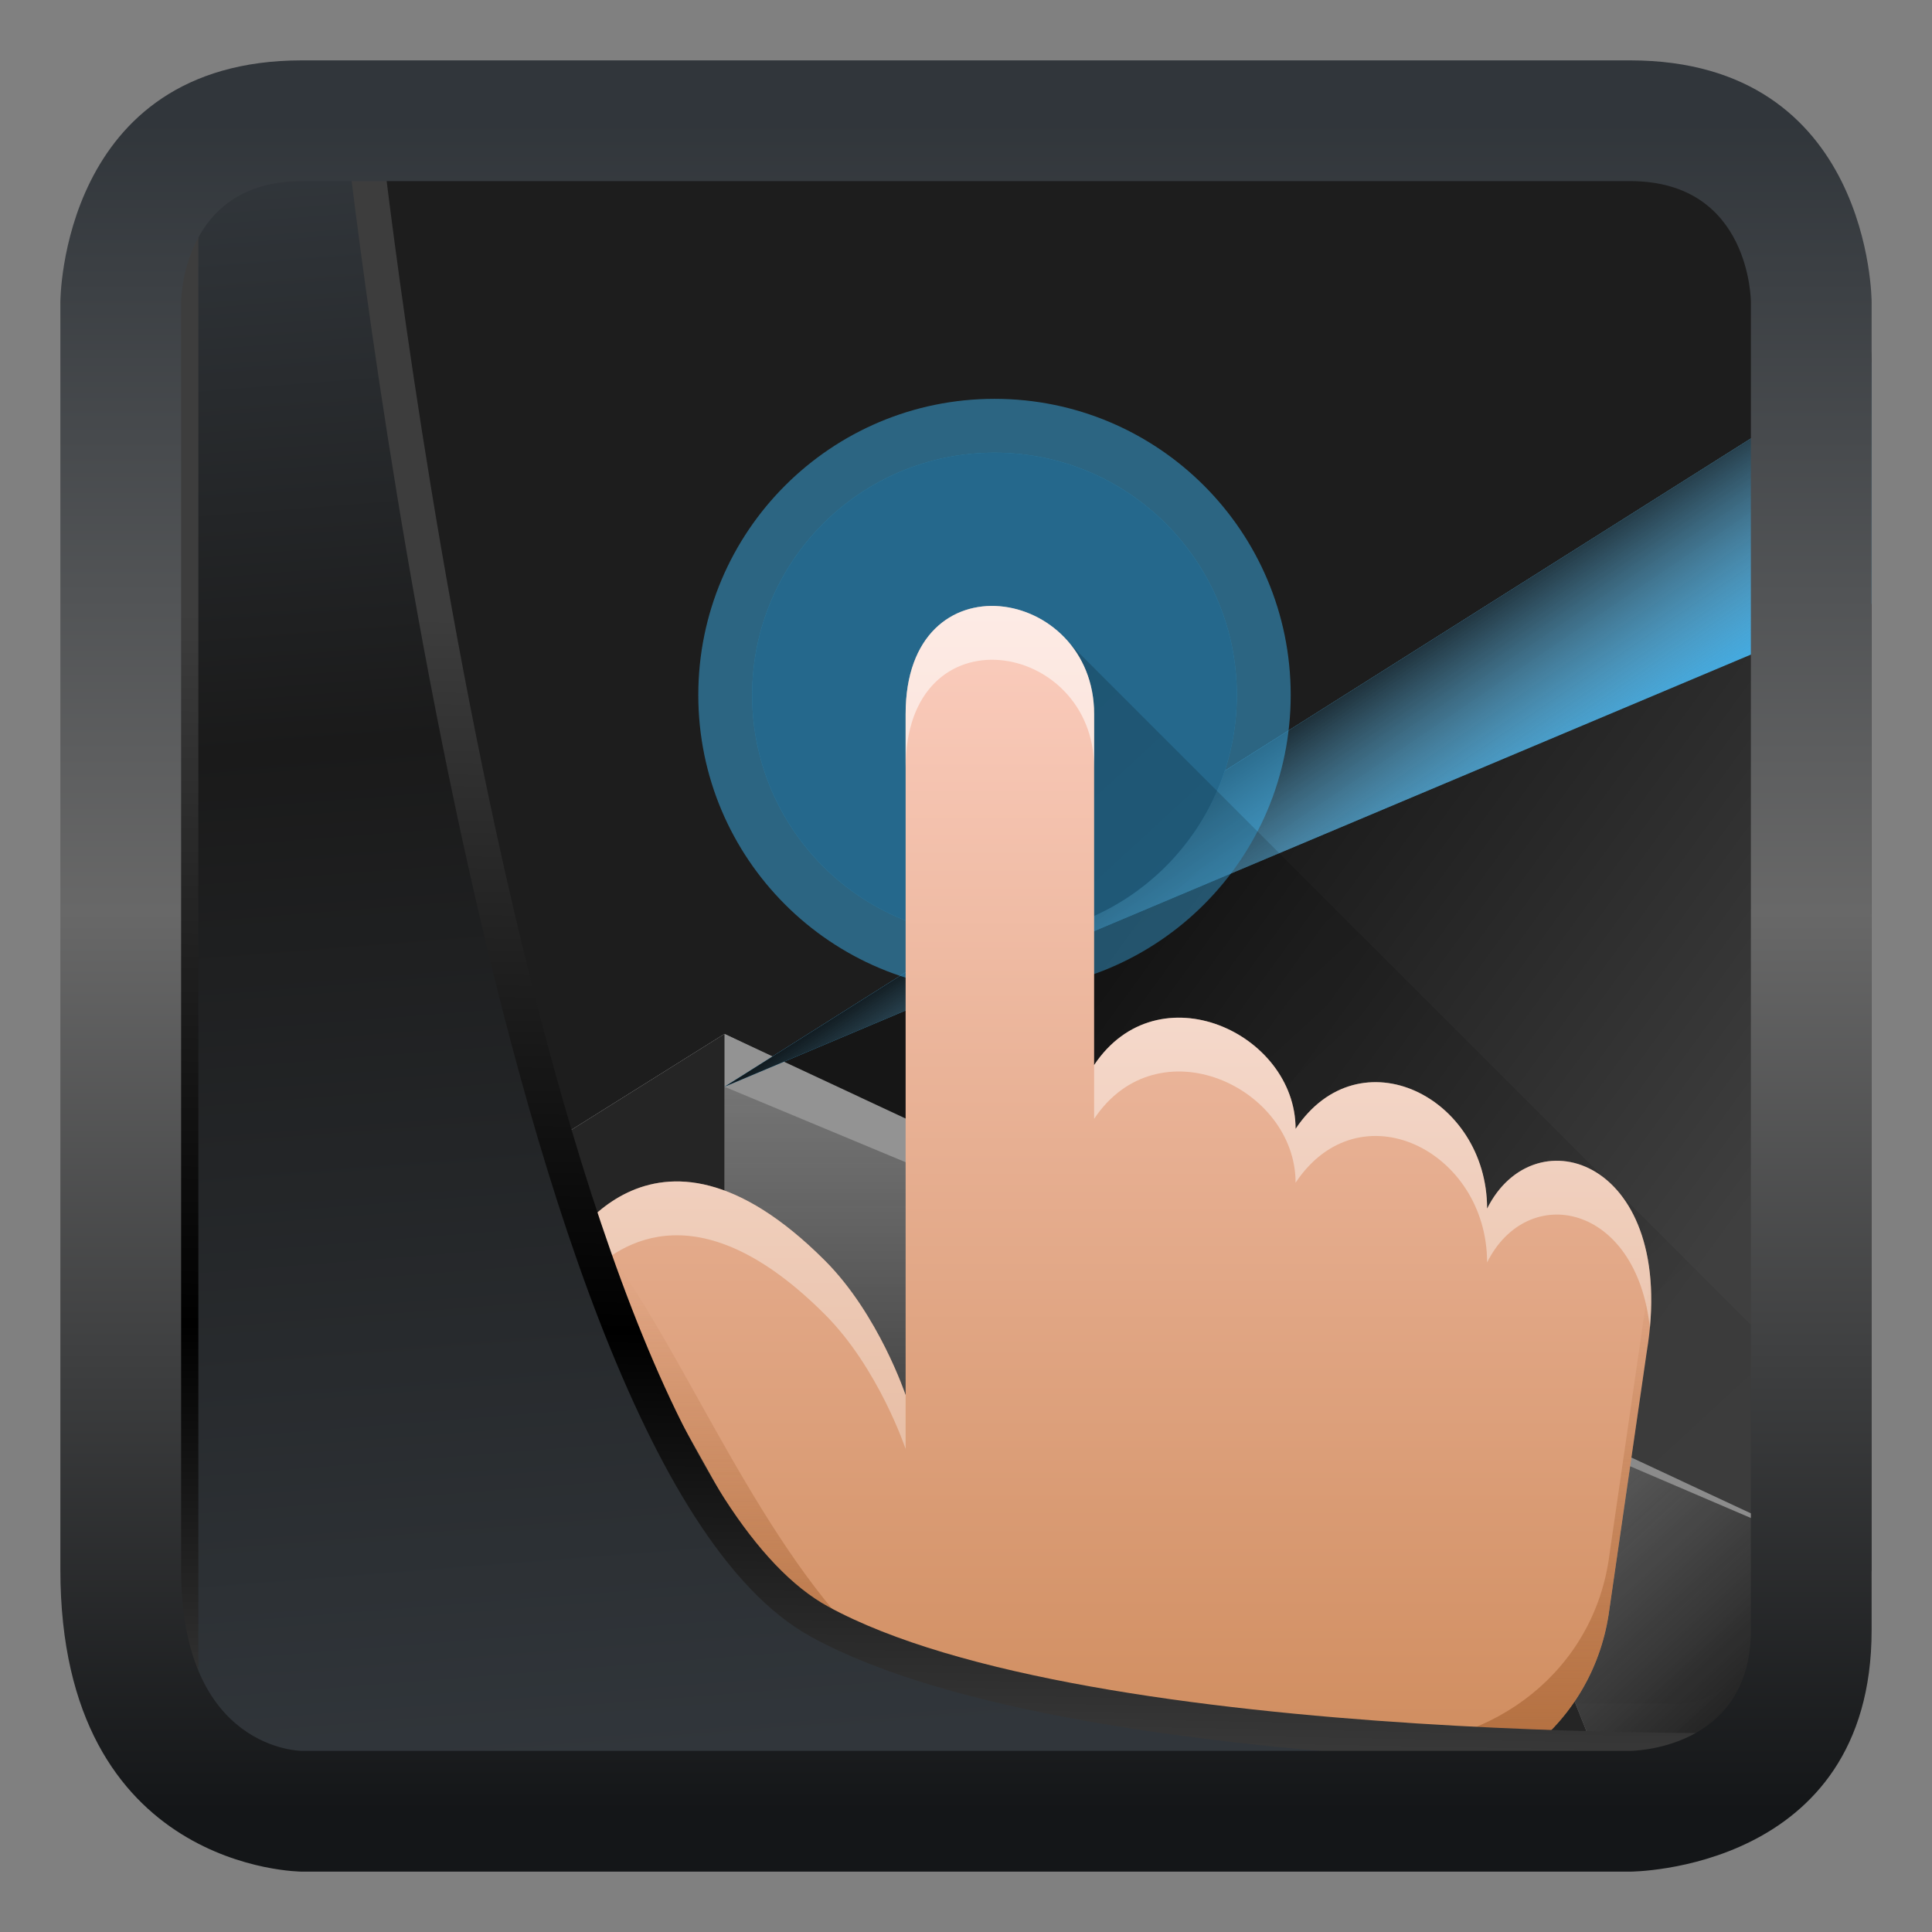 <svg width="32" height="32" version="1.1" viewBox="0 0 32 32" xmlns="http://www.w3.org/2000/svg" xmlns:xlink="http://www.w3.org/1999/xlink">
<rect x="0" y="0" width="32" height="32" fill="#808080" stroke="none"/>
<style id="current-color-scheme" type="text/css">.ColorScheme-Highlight {
        color:#3daee9;
      }</style>
<defs>
<linearGradient id="linearGradient3403" x1="6.949" x2="11.215" y1="4.555" y2="59.052" gradientUnits="userSpaceOnUse">
<stop style="stop-color:#32373c" offset="0"/>
<stop style="stop-color:#1a1a1a" offset=".368"/>
<stop style="stop-color:#31363b" offset="1"/>
</linearGradient>
<linearGradient id="linearGradient20558" x1="25.802" x2="25.111" y1="20.374" y2="58.913" gradientUnits="userSpaceOnUse">
<stop style="stop-color:#3d3d3d" offset="0"/>
<stop offset=".618"/>
<stop style="stop-color:#3d3d3d" offset="1"/>
</linearGradient>
<linearGradient id="linearGradient8" x1="17" x2="17" y1="30" y2="2" gradientUnits="userSpaceOnUse">
<stop style="stop-color:#141618" offset="0"/>
<stop style="stop-color:#686868" offset=".532"/>
<stop style="stop-color:#31363b" offset="1"/>
</linearGradient>
<linearGradient id="linearGradient25181" x1="404.19" x2="437.22" y1="508.8" y2="495.8" gradientTransform="matrix(.969 0 0 1 12.924 0)" gradientUnits="userSpaceOnUse">
<stop style="stop-color:#1d1d1d" offset="0"/>
<stop style="stop-color:#393939" offset="1"/>
</linearGradient>
<linearGradient id="linearGradient30087" x1="19.622" x2="28.911" y1="13" y2="20" gradientTransform="matrix(.969 0 0 1 .987 0)" gradientUnits="userSpaceOnUse">
<stop style="stop-color:#161616" offset="0"/>
<stop style="stop-color:#3f3f3f" offset="1"/>
</linearGradient>
<linearGradient id="linearGradient3" x1="24.723" x2="27.189" y1="8.949" y2="12.585" gradientUnits="userSpaceOnUse">
<stop offset="0"/>
<stop style="stop-color:#939393;stop-opacity:0" offset="1"/>
</linearGradient>
<linearGradient id="linearGradient8-5" x1="12" x2="12" y1="26" y2="15.72" gradientUnits="userSpaceOnUse">
<stop style="stop-color:#252525" offset="0"/>
<stop style="stop-color:#606060;stop-opacity:.331" offset="1"/>
</linearGradient>
<linearGradient id="linearGradient10" x1="3.5" x2="15.062" y1="28" y2="18" gradientUnits="userSpaceOnUse" xlink:href="#linearGradient9"/>
<linearGradient id="linearGradient9">
<stop style="stop-color:#252525" offset="0"/>
<stop style="stop-color:#606060;stop-opacity:0" offset="1"/>
</linearGradient>
<linearGradient id="linearGradient12" x1="29.512" x2="22.118" y1="27.45" y2="19.444" gradientUnits="userSpaceOnUse" xlink:href="#linearGradient9"/>
<linearGradient id="i" x1="15.408" x2="33.185" y1="9.778" y2="29.037" gradientUnits="userSpaceOnUse">
<stop offset="0"/>
<stop stop-opacity="0" offset="1"/>
</linearGradient>
<linearGradient id="j" x1="17.635" x2="17.635" y1="9.846" y2="32.002" gradientUnits="userSpaceOnUse">
<stop stop-color="#fccec0" offset="0"/>
<stop stop-color="#c98350" offset="1"/>
</linearGradient>
<linearGradient id="k" x1="18" x2="18" y1="21" y2="32" gradientUnits="userSpaceOnUse">
<stop stop-color="#a96535" stop-opacity="0" offset="0"/>
<stop stop-color="#a96535" offset="1"/>
</linearGradient>
<linearGradient id="l" x1="18" x2="18" y1="10" y2="25.5" gradientUnits="userSpaceOnUse">
<stop stop-color="#fff" offset="0"/>
<stop stop-color="#fff" stop-opacity=".5" offset="1"/>
</linearGradient>
</defs>
<path d="m4 2.637c-1.163 0-1.873 0.815-2.309 1.367 0 0-0.002 0.004-0.002 0.004-0.005 0.011-0.469 0.998-0.469 1.992v17.879l10.779-6.754 0.79 0.377 18.21-11.501s-3e-6 -3.363-3-3.363z" style="fill:url(#linearGradient25181);stroke-width:1.411"/>
<path d="m12 18 3 6 16 2v-20z" style="fill:url(#linearGradient30087)"/>
<path d="m12 17.125-10.779 6.754v2.121c0 2.801 2.779 3.319 2.779 3.319h23.604s3.396-0.667 3.396-3.319z" style="color:#3daee9;fill:#939393"/>
<path class="ColorScheme-Highlight" d="m12 18 19-12v4z" style="fill:currentColor"/>
<path d="m12 18 19-12v4z" style="color:#3daee9;fill:url(#linearGradient3)"/>
<path d="m12 18v10.677l12-5.677z" style="fill:url(#linearGradient8-5)"/>
<path d="m12 28.677-6.181-7.679-4.598 2.881v2.121c0 2.796 2.779 2.677 2.779 2.677z" style="fill:url(#linearGradient10)"/>
<path d="m24 23 2.401 5.982 3.599 0.018 1-3z" style="fill:url(#linearGradient12);stroke-width:.226"/>
<path d="m12 28.677-6.181-7.679 6.181-3.873z" style="fill:#252525;stroke-width:.226"/>
<path d="m11.56 28.883 12.44-5.883 2.401 5.982z" style="fill:#252525;stroke-width:.226"/>
<path class="ColorScheme-Highlight" d="m21.378 11.512c0 2.71-2.196 4.906-4.906 4.906-2.709 0-4.906-2.196-4.906-4.906 0-2.71 2.197-4.906 4.906-4.906 2.71 0 4.906 2.196 4.906 4.906z" opacity=".5" style="color:#3daee9;fill:currentColor"/>
<path class="ColorScheme-Highlight" d="m20.486 11.512c0 2.217-1.797 4.014-4.014 4.014-2.217 0-4.014-1.797-4.014-4.014 0-2.217 1.797-4.014 4.014-4.014 2.217 0 4.014 1.797 4.014 4.014z" style="color:#3daee9;fill:currentColor"/>
<path d="m20.486 11.512c0 2.217-1.797 4.014-4.014 4.014-2.217 0-4.014-1.797-4.014-4.014 0-2.217 1.797-4.014 4.014-4.014 2.217 0 4.014 1.797 4.014 4.014z" fill-opacity=".4"/>
<path d="m17.528 28.22 0.149-17.6 12.934 12.934c0 1.478-1.347 4.665-2.825 4.665z" fill="url(#i)" opacity=".2" style="fill:url(#i)"/>
<path d="m16.966 29.534c2.209 0.245 5.329 0.263 5.764 0.264 0.035 9e-5 0.069 7.14e-4 0.104 0.001 1.918 0.031 3.578-1.246 3.824-3.154l0.616-4.247c0.529-3.172-1.85-3.965-2.643-2.379 0-1.85-2.114-2.907-3.172-1.321 0-1.586-2.28-2.643-3.337-1.057v-5.815c0-2.114-3.122-2.643-3.122 0v11.282s-0.446-1.338-1.338-2.23c-2.908-2.908-4.361-0.066-4.361-0.066 2.115 1.586 3.716 8.283 7.665 8.722z" fill="url(#j)" style="fill:url(#j)"/>
<path d="m22.729 29.798c-0.434-0.001-3.555-0.019-5.764-0.264-2.505-0.278-4.066-3.076-5.412-5.489-0.776-1.39-1.48-2.653-2.253-3.233 0 0 0.131-0.256 0.393-0.536 0.624 0.661 1.218 1.725 1.86 2.877 1.346 2.413 2.906 5.211 5.412 5.489 2.209 0.245 5.329 0.263 5.764 0.264 0.031 8.9e-5 0.061 5.35e-4 0.091 0.001l0.013 1.79e-4c1.918 0.031 3.578-1.246 3.824-3.154l0.616-4.247c0.023-0.14 0.041-0.276 0.054-0.407 0.04 0.376 0.028 0.809-0.054 1.299l-0.616 4.247c-0.246 1.908-1.906 3.185-3.824 3.154l-0.013-1.78e-4c-0.031-5.35e-4 -0.06-9.81e-4 -0.091-0.001z" fill="url(#k)" style="fill:url(#k)"/>
<path d="m15 23.108s-0.446-1.338-1.338-2.23c-2.908-2.908-4.361-0.066-4.361-0.066 0.133 0.1 0.263 0.219 0.393 0.356 0.611-0.652 1.933-1.433 3.968 0.602 0.892 0.892 1.338 2.23 1.338 2.23zm3.122-4.576v-0.892c1.057-1.586 3.337-0.529 3.337 1.057 1.057-1.586 3.172-0.529 3.172 1.321 0.758-1.516 2.964-0.858 2.696 1.972-0.222-2.061-2.026-2.421-2.696-1.08 0-1.85-2.114-2.907-3.172-1.321 0-1.586-2.28-2.643-3.337-1.057zm0-6.707v0.892c0-2.114-3.122-2.643-3.122 0v-0.892c0-2.643 3.122-2.114 3.122 0z" clip-rule="evenodd" fill="url(#l)" fill-rule="evenodd" opacity=".6" style="fill:url(#l)"/>
<path transform="matrix(.495 0 0 .495 .324 .232)" d="m5.402 3.569v56.531h52.493l2.019-2.019s-24.172 0.621-33.141-4.285c-10.516-5.753-15.314-50.226-15.314-50.226z" style="fill:url(#linearGradient3403);mix-blend-mode:normal;stroke-linejoin:round;stroke-width:1.162;stroke:url(#linearGradient20558)"/>
<path d="m5 1c-4 0-4 4-4 4v21c0 5 4 5 4 5h22s4 0 4-4v-22s0-4-4-4zm0 2h22c2 0 2 2 2 2v22c0 2-2 2-2 2h-22s-2 0-2-3v-21s0-2 2-2z" style="fill:url(#linearGradient8);stroke-width:.226"/>
</svg>
